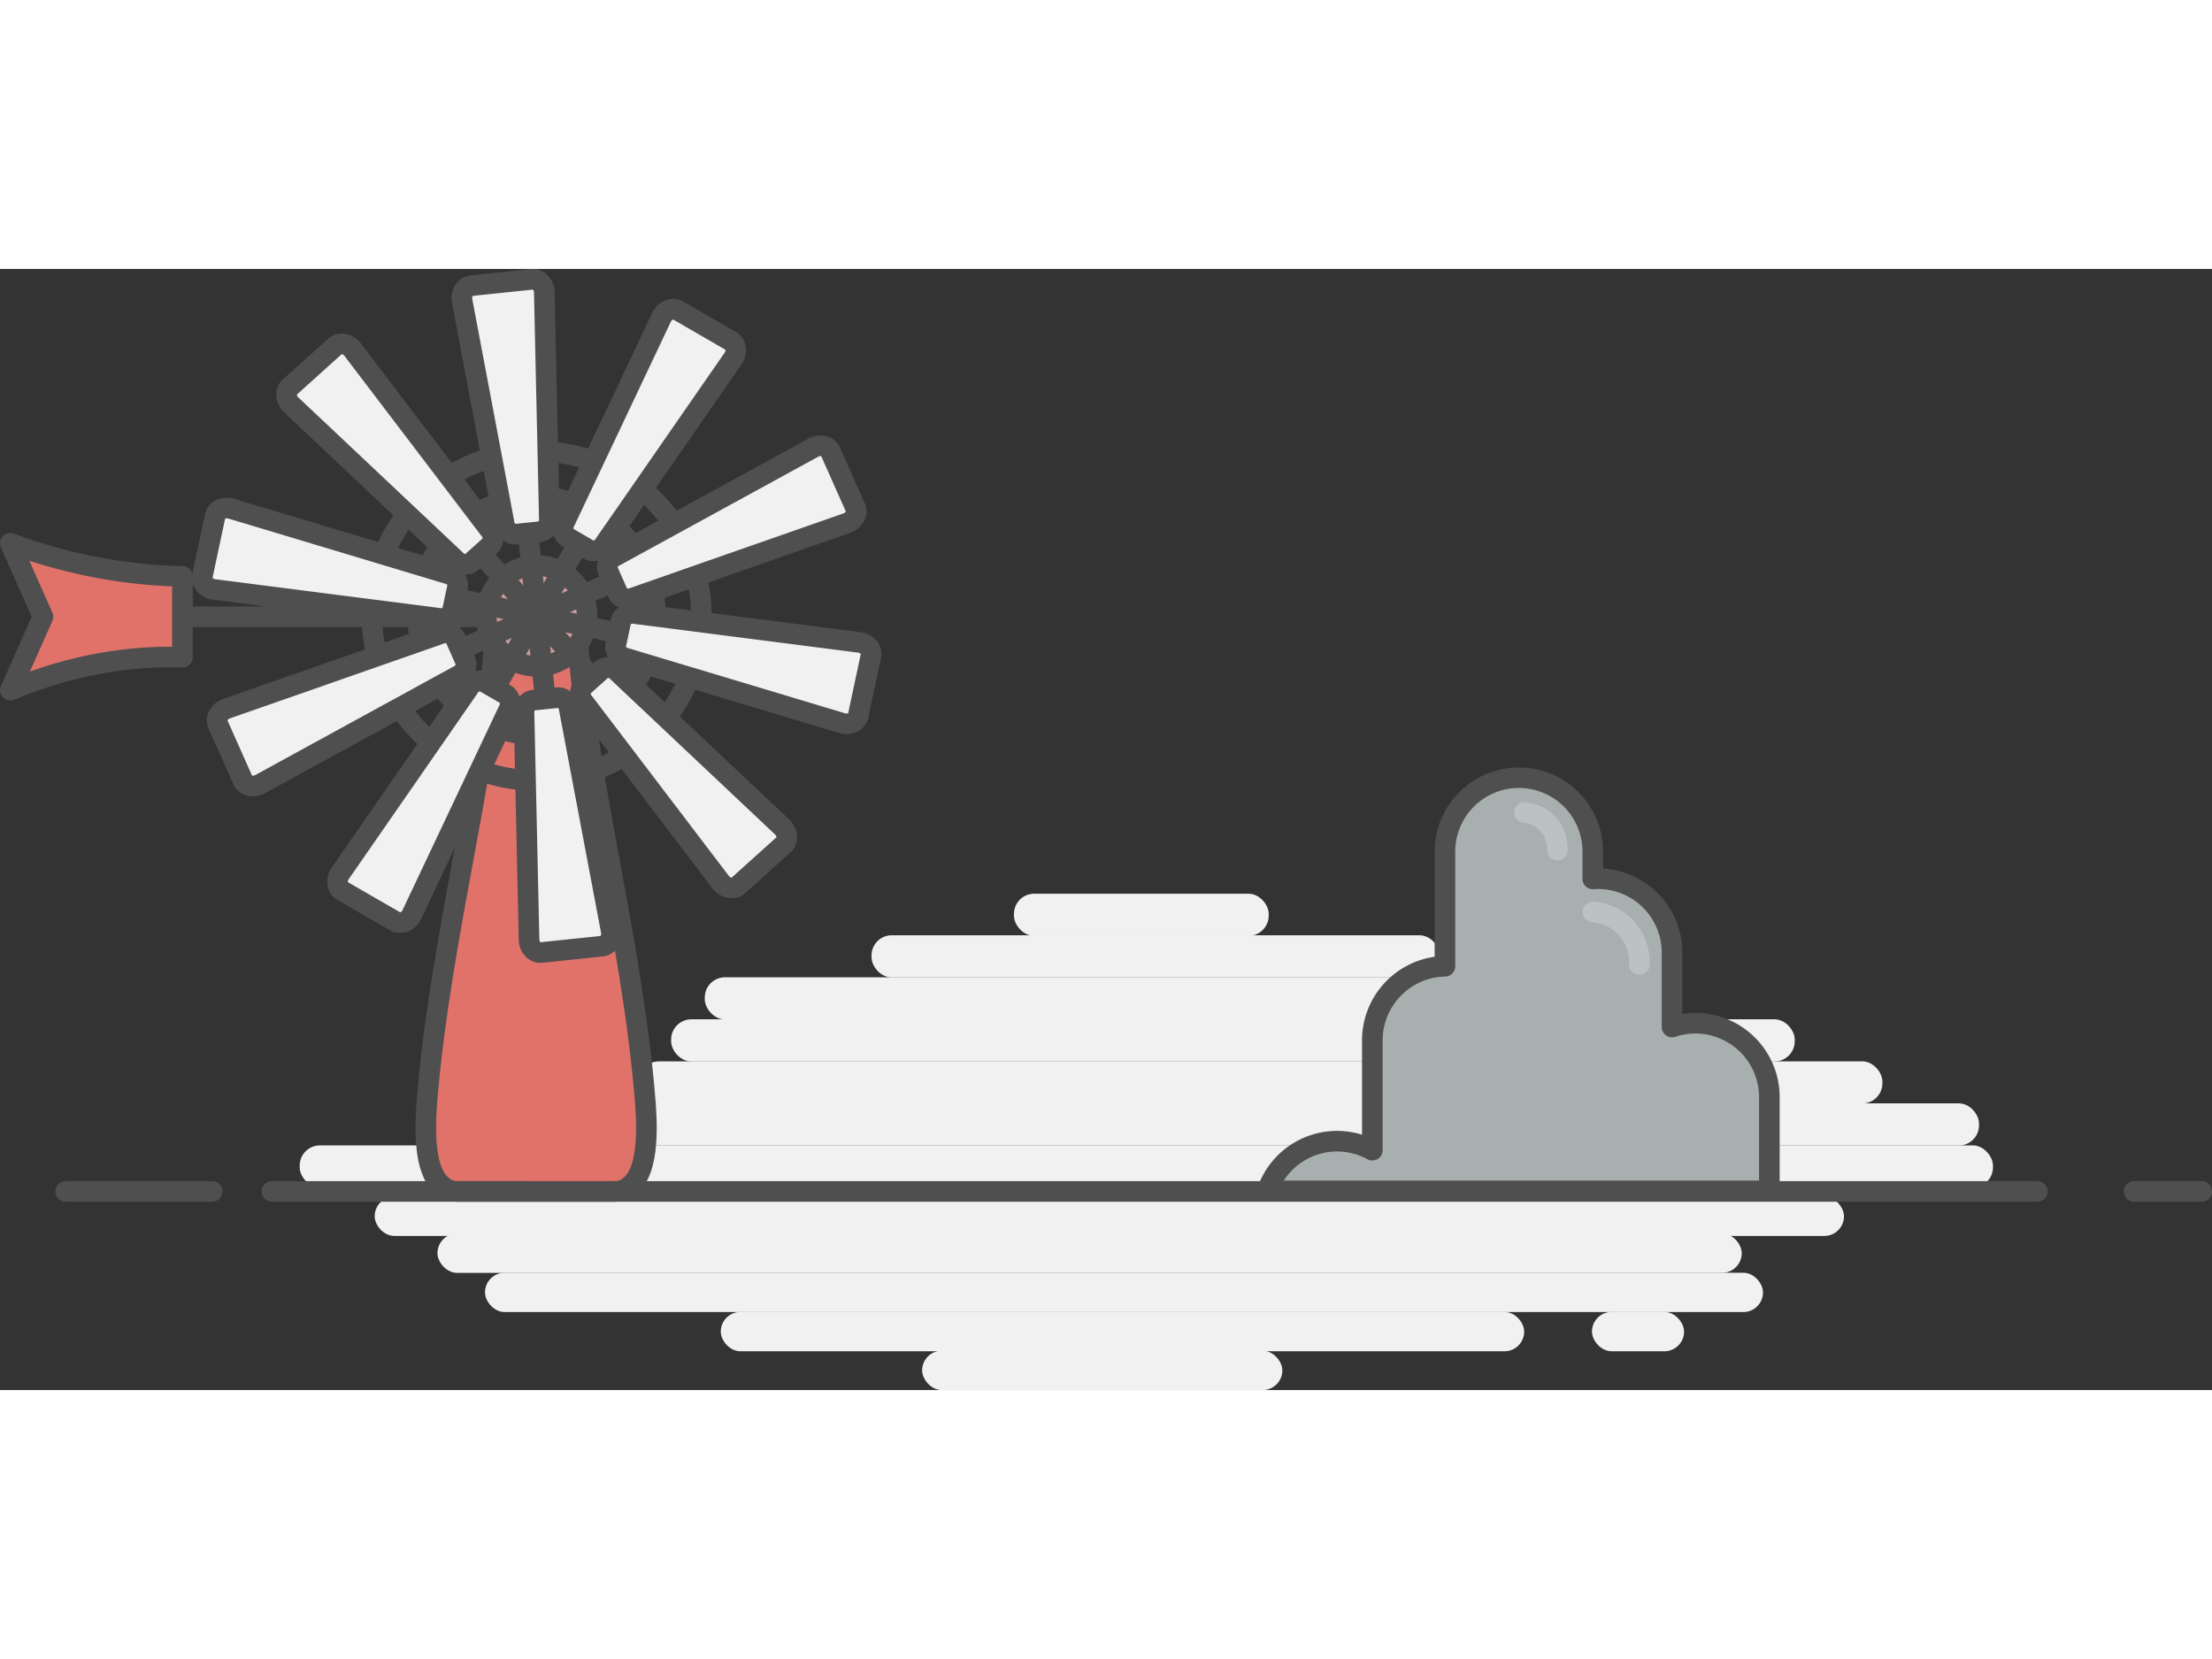 <svg xmlns="http://www.w3.org/2000/svg" width="800" height="600" viewBox="0 0 3221.67 1632.86">
  <rect x="0" y="0" width="3221.67" height="1632.86" fill="#333333" stroke="none"/>
  <defs>
    <style>
      .cls-1{fill:#f1f1f1;}.cls-2{fill:#a8afaf;}.cls-3{fill:#4f4f4f;}.cls-4{fill:#cc9c9b;}.cls-5{fill:#e0726a;}.cls-6{fill:#717777;}.cls-7{fill:#bcc1c1;}
      #palmes {
          animation: boff 30s cubic-bezier(.25,.50,.75,.50) infinite;
          transform-origin: 50% 50%;
      }
      @keyframes boff {
          0%{
              transform: rotate(0deg);
          }
          100%{
              transform: rotate(360deg);
          }
      }

    </style>
  </defs>
  <title>
    Fichier 14
  </title>
  <g id="Calque_2" data-name="Calque 2">
    <g id="Calque_1-2" data-name="Calque 1">
      <g id="paysage">
        <rect class="cls-1" x="545.67" y="1351.09" width="2140" height="57.3" rx="28.65" ry="28.65" transform="rotate(180 1615.675 1379.74)"/>
        <rect class="cls-1" x="637.11" y="1404.85" width="1899.64" height="57.3" rx="28.65" ry="28.65" transform="rotate(180 1586.935 1433.5)"/>
        <rect class="cls-1" x="706.38" y="1461.96" width="1861.33" height="57.3" rx="28.65" ry="28.65" transform="rotate(180 1637.045 1490.61)"/>
        <rect class="cls-1" x="1049.76" y="1519.07" width="1170.15" height="57.3" rx="28.65" ry="28.65" transform="rotate(-180 1634.83 1547.72)"/>
        <rect class="cls-1" x="2318.65" y="1519.07" width="134.11" height="57.3" rx="28.65" ry="28.65" transform="rotate(180 2385.7 1547.72)"/>
        <rect class="cls-1" x="1343.03" y="1575.56" width="524.65" height="57.3" rx="28.65" ry="28.65" transform="rotate(180 1605.36 1604.21)"/>
        <rect class="cls-1" x="436.5" y="1276.48" width="2466.18" height="61.4" rx="29.45" ry="29.45" transform="rotate(-180 1669.585 1307.185)"/>
        <rect class="cls-1" x="655.39" y="1215.28" width="2226.96" height="61.4" rx="29.45" ry="29.45" transform="rotate(-180 1768.865 1245.98)"/>
        <rect class="cls-1" x="930.56" y="1154.07" width="1811.07" height="61.4" rx="29.45" ry="29.45" transform="rotate(-180 1836.1 1184.775)"/>
        <rect class="cls-1" x="747.11" y="1154.07" width="142.8" height="61.4" rx="29.45" ry="29.45" transform="rotate(-180 818.515 1184.775)"/>
        <rect class="cls-1" x="977.47" y="1092.87" width="1343.58" height="61.4" rx="29.45" ry="29.45" transform="rotate(-180 1649.26 1123.57)"/>
        <rect class="cls-1" x="2361.7" y="1092.87" width="252.25" height="61.4" rx="29.45" ry="29.45" transform="rotate(-180 2487.82 1123.57)"/>
        <rect class="cls-1" x="1026.46" y="1031.67" width="1316.48" height="61.4" rx="29.45" ry="29.45" transform="rotate(-180 1684.7 1062.37)"/>
        <rect class="cls-1" x="1269.33" y="970.46" width="827.62" height="61.4" rx="29.45" ry="29.45" transform="rotate(-180 1683.135 1001.165)"/>
        <rect class="cls-1" x="2166.78" y="970.46" width="94.85" height="61.4" rx="29.45" ry="29.45" transform="rotate(-180 2214.205 1001.165)"/>
        <rect class="cls-1" x="1476.75" y="909.92" width="371.07" height="61.4" rx="29.45" ry="29.45" transform="rotate(-180 1662.29 940.625)"/>
        <path class="cls-2" d="M2577 1342.81v-136.55c0-59.21-48.45-107.66-107.66-107.66a106.73 106.73 0 0 0-34.1 5.57v-108.4c0-59.21-48.45-107.66-107.66-107.66q-3.93 0-7.79.29v-40.76c0-59.21-48.45-107.66-107.66-107.66-59.21 0-107.66 48.45-107.66 107.66v168c-58.35 1-105.78 49-105.78 107.63v160.21a106.71 106.71 0 0 0-51.28-13.08c-46.88 0-87 30.37-101.69 72.41z"/>
        <path class="cls-3" d="M2577 1357.81h-731.26a15 15 0 0 1-14.16-19.95 122.47 122.47 0 0 1 152.13-76.93v-137.66a123.07 123.07 0 0 1 105.78-121.49V847.64a122.66 122.66 0 0 1 245.31 0v25.68a122.82 122.82 0 0 1 115.44 122.45v89.33A122.65 122.65 0 0 1 2592 1206.26v136.55a15 15 0 0 1-15 15zm-707.33-30H2562v-121.55a92.76 92.76 0 0 0-92.66-92.66 91.73 91.73 0 0 0-29.31 4.79 15 15 0 0 1-19.78-14.22v-108.4a92.76 92.76 0 0 0-92.66-92.66c-2.19 0-4.44.08-6.7.25a15 15 0 0 1-16.08-15v-40.72a92.66 92.66 0 0 0-185.31 0v168a15 15 0 0 1-14.74 15c-50.2.87-91 42.43-91 92.64v160.21a15 15 0 0 1-22.19 13.17 92.35 92.35 0 0 0-121.85 31.16z"/>
        <path class="cls-4" d="M241.58 506.6h538.6"/>
        <path class="cls-3" d="M780.18 521.6h-538.6a15 15 0 1 1 0-30h538.6a15 15 0 0 1 0 30z"/>
        <path class="cls-5" d="M15 399.62l47.6 107L15 613.58C68.72 591 131.8 572.7 202.73 567a572 572 0 0 1 63-1.57V447.74c-21.15-.4-43.07-1.73-65.7-4.19A776.78 776.78 0 0 1 15 399.62z"/>
        <path class="cls-3" d="M15 628.58a15 15 0 0 1-13.7-21.1L46.18 506.6 1.3 405.71a15 15 0 0 1 18.89-20.17 763.92 763.92 0 0 0 181.48 43.1c21.32 2.32 43 3.7 64.37 4.1a15 15 0 0 1 14.72 15v117.71a15 15 0 0 1-15.45 15 559.45 559.45 0 0 0-61.38 1.55c-61.4 4.92-123 20.21-183.12 45.44a15 15 0 0 1-5.81 1.14zm27.74-203.53l33.57 75.45a15 15 0 0 1 0 12.2L43.5 586.44a617 617 0 0 1 158-34.37c16.3-1.31 32.8-1.93 49.22-1.87v-87.88c-17.46-.68-35-2-52.32-3.85a785.91 785.91 0 0 1-155.66-33.42z"/>
        <path class="cls-5" d="M939.3 1206.37c-14-168.64-55.51-351.3-76.93-486.88-6.59-41.67-15.28-104.19-21.37-182.16 0-2.38-.2-14.89-7.45-25s-16.21-10.4-17.92-10.4h-69.7c-1.71 0-10.67.28-17.92 10.4s-7.45 22.63-7.45 25c-6.08 78-14.76 140.49-21.35 182.16-21.43 135.59-62.93 318.24-76.93 486.88-2.81 33.88-7.28 100.43 18.93 126.5 8.37 8.33 17 10.68 24.17 10.68H896.2c7.15 0 15.8-2.36 24.17-10.68 26.2-26.07 21.74-92.62 18.93-126.5z"/>
        <path class="cls-3" d="M896.2 1358.55H665.38c-12.83 0-24.85-5.2-34.75-15-28.49-28.33-27.42-88.83-23.3-138.38 9.67-116.46 32.42-239.83 52.49-348.67 9.19-49.85 17.88-96.94 24.57-139.31 9.27-58.69 16.4-119.4 21.17-180.46.08-6.23 1.34-20.66 10.26-33.11 11-15.4 25.79-16.65 30.06-16.67h69.76c4.32 0 19.08 1.27 30.12 16.67 8.92 12.45 10.17 26.87 10.26 33.1 4.77 61.06 11.89 121.78 21.17 180.47 6.69 42.37 15.38 89.46 24.57 139.31 20.07 108.85 42.82 232.22 52.49 348.67 1.71 20.54 3.21 44.75 1.43 68.54-2.47 32.89-10.55 55.73-24.73 69.83-9.95 9.81-21.95 15.01-34.75 15.01zM745.93 516.91c-.24 0-2.9.2-5.73 4.14-4.4 6.15-4.64 14.67-4.65 16.31v1.13c-4.83 62-12.06 123.7-21.49 183.34-6.75 42.75-15.47 90-24.7 140.07-19.95 108.16-42.55 230.75-52.1 345.71-1.9 22.88-7.68 92.5 14.56 114.62 4.27 4.25 8.72 6.32 13.59 6.32H896.2c4.87 0 9.32-2.07 13.59-6.32 22.24-22.13 16.46-91.75 14.56-114.62-9.55-115-32.15-237.56-52.1-345.71-9.23-50-17.95-97.32-24.7-140.07-9.42-59.63-16.65-121.32-21.49-183.34v-1.13c0-1.65-.24-10.16-4.65-16.31-2.82-3.94-5.48-4.13-5.78-4.14z"/>
        <path class="cls-3" d="M781.62 760.17a254.81 254.81 0 1 1 180.18-74.63 253.14 253.14 0 0 1-180.18 74.63zm0-479.62a224.81 224.81 0 1 0 159 65.84 223.34 223.34 0 0 0-159-65.84z"/>
        <path class="cls-3" d="M781.62 693.52c-103.75 0-188.16-84.41-188.16-188.16S677.87 317.2 781.62 317.2s188.16 84.4 188.16 188.16-84.41 188.16-188.16 188.16zm0-346.33c-87.21 0-158.16 71-158.16 158.16s71 158.16 158.16 158.16 158.16-71 158.16-158.16-70.95-158.16-158.16-158.16z"/>
        <circle class="cls-4" cx="781.62" cy="505.36" r="73.37"/>
        <path class="cls-3" d="M781.62 593.73A88.37 88.37 0 1 1 870 505.36a88.47 88.47 0 0 1-88.38 88.37zm0-146.74A58.37 58.37 0 1 0 840 505.36 58.44 58.44 0 0 0 781.62 447z"/>
        <circle class="cls-5" cx="781.12" cy="505.81" r="26.99"/>
        <path class="cls-3" d="M781.12 547.8a42 42 0 1 1 42-42 42 42 0 0 1-42 42zm0-54a12 12 0 1 0 12 12 12 12 0 0 0-12-11.98z"/>
        <path class="cls-6" d="M3108.26 1343.55h98.41"/>
        <path class="cls-3" d="M3206.67 1358.55h-98.42a15 15 0 0 1 0-30h98.42a15 15 0 0 1 0 30z"/>
        <path class="cls-6" d="M395.98 1343.55h2571.26"/>
        <path class="cls-3" d="M2967.24 1358.55H396a15 15 0 1 1 0-30h2571.24a15 15 0 0 1 0 30z"/>
        <path class="cls-6" d="M95.67 1343.55h213.3"/>
        <path class="cls-3" d="M309 1358.55H95.67a15 15 0 0 1 0-30H309a15 15 0 0 1 0 30z"/>
        <path class="cls-7" d="M2268.26 861.32h-.76a15 15 0 0 1-14.23-15.73c.19-3.83 0-17.15-10.28-27.83a37.89 37.89 0 0 0-24-11.18 15 15 0 0 1 2.28-29.91c7.71.59 27.36 3.74 43.3 20.27 18.67 19.36 19 43.28 18.65 50.15a15 15 0 0 1-14.96 14.23zM2387.66 1028.11h-.76a15 15 0 0 1-14.23-15.73c.3-6 0-26.71-16-43.38-13.71-14.22-30.73-16.94-37.41-17.45a15 15 0 1 1 2.28-29.91c10.1.77 35.85 4.9 56.72 26.54 24.44 25.35 24.87 56.7 24.42 65.7a15 15 0 0 1-15.02 14.23z"/>
      </g>
      <g id="palmes">
        <path class="cls-1" d="M1089.62 848.25L473.65 161.74"/>
        <path class="cls-3" d="M1089.63 863.26a15 15 0 0 1-11.17-5l-616-686.52a15 15 0 0 1 22.33-20l616 686.52a15 15 0 0 1-11.16 25z"/>
        <path class="cls-1" d="M1232.57 601.67L330.71 408.32"/>
        <path class="cls-3" d="M1232.58 616.67a15.05 15.05 0 0 1-3.16-.34L327.57 423a15 15 0 0 1 6.29-29.33L1235.71 587a15 15 0 0 1-3.13 29.67z"/>
        <path class="cls-1" d="M1203.27 318.16L360.01 691.84"/>
        <path class="cls-3" d="M360 706.84a15 15 0 0 1-6.09-28.72l843.26-373.68a15 15 0 0 1 12.15 27.43L366.09 705.55a15 15 0 0 1-6.09 1.29z"/>
        <path class="cls-1" d="M1012.92 106.01L550.35 903.98"/>
        <path class="cls-3" d="M550.34 919a15 15 0 0 1-13-22.53l462.57-798a15 15 0 0 1 26 15l-462.57 798a15 15 0 0 1-13 7.53z"/>
        <path class="cls-1" d="M734.24 46.27l94.8 917.46"/>
        <path class="cls-3" d="M829 978.73a15 15 0 0 1-14.9-13.46L719.32 47.81a15 15 0 0 1 29.84-3.08L844 962.19a15 15 0 0 1-13.38 16.46 15.16 15.16 0 0 1-1.62.08z"/>
        <path class="cls-1" d="M1140.18 813.75l-239.74-226c-7.06-7.85-18-9.6-24.37-3.9l-8.58 7.72-9.17 8.25-8.58 7.72c-6.34 5.71-5.75 16.8 1.31 24.65l199.53 262.19c7.06 7.85 18 9.6 24.37 3.9l19.81-17.83 26.91-24.21 19.81-17.83c6.35-5.71 5.76-16.81-1.3-24.66z"/>
        <path class="cls-3" d="M1065.78 916.59a35.82 35.82 0 0 1-26.35-12.18q-.41-.46-.79-.95L839.45 641.7c-12.16-14-12.09-34.2.27-45.31L866 572.71a29.19 29.19 0 0 1 24.32-6.8 36.52 36.52 0 0 1 20.77 11.3l239.35 225.63q.45.42.86.88c12.61 14 12.7 34.58.19 45.83L1085 909.42a28.41 28.41 0 0 1-19.22 7.17zm-3.73-31.91a6.49 6.49 0 0 0 3.44 1.93l65.4-58.85a6.49 6.49 0 0 0-1.56-3.62L890.15 598.67q-.45-.42-.86-.88a6.7 6.7 0 0 0-3.76-2.27l-25.19 22.66a6.7 6.7 0 0 0 1.86 4q.41.46.79.95z"/>
        <path class="cls-1" d="M423.06 197L662.8 423c7.06 7.85 18 9.6 24.37 3.9l8.58-7.72 9.17-8.25 8.58-7.72c6.34-5.71 5.75-16.8-1.31-24.65L512.66 116.34c-7.06-7.85-18-9.6-24.37-3.9l-19.81 17.83-26.91 24.21-19.81 17.83c-6.36 5.69-5.76 16.8 1.3 24.69z"/>
        <path class="cls-3" d="M678 445.18a35.75 35.75 0 0 1-25.88-11.67L412.77 207.88q-.45-.42-.86-.88a36.59 36.59 0 0 1-9.51-22.37 29.19 29.19 0 0 1 9.32-23.47l66.53-59.87c12.51-11.25 32.95-9 45.56 5q.41.46.79.95L723.79 369a36.52 36.52 0 0 1 9.05 21.85 29.19 29.19 0 0 1-9.32 23.47L697.21 438a28.42 28.42 0 0 1-19.21 7.18zM433.9 186.57l239.19 225.48q.45.42.86.88a6.7 6.7 0 0 0 3.76 2.27l25.19-22.66a6.7 6.7 0 0 0-1.86-4q-.41-.46-.79-.95L501.18 126a6.49 6.49 0 0 0-3.44-1.93L432.35 183a6.49 6.49 0 0 0 1.55 3.57z"/>
        <path class="cls-1" d="M1253 544.1l-326.8-41.92c-10.33-2.2-20.23 2.83-22 11.18l-2.4 11.28-2.6 12.06-2.41 11.3c-1.78 8.35 5.22 17 15.55 19.17L1227.87 662c10.33 2.2 20.23-2.83 22-11.18l5.55-26.07 7.54-35.41 5.55-26.07c1.79-8.35-5.21-16.97-15.51-19.17z"/>
        <path class="cls-3" d="M1232.74 677.5a38.4 38.4 0 0 1-8-.85q-.6-.13-1.19-.31l-315-94.68a36.52 36.52 0 0 1-20.17-12.35 29.19 29.19 0 0 1-6.26-24.46l7.37-34.63c3.46-16.25 20.92-26.4 39.13-22.86l326.26 41.85q.61.08 1.22.21a36.59 36.59 0 0 1 20.84 12.5 29.19 29.19 0 0 1 6.26 24.46l-18.64 87.54a29.19 29.19 0 0 1-15.68 19.79 35.64 35.64 0 0 1-16.14 3.79zm-1.29-30.1a6.5 6.5 0 0 0 3.91-.46l18.32-86.05a6.49 6.49 0 0 0-3.39-2l-326-41.82q-.61-.08-1.22-.21a6.7 6.7 0 0 0-4.37.37l-7.05 33.14a6.7 6.7 0 0 0 3.84 2.12q.6.13 1.19.31z"/>
        <path class="cls-1" d="M310.27 466.62l326.8 41.92c10.33 2.2 20.23-2.83 22-11.18l2.4-11.28L664 474l2.4-11.28c1.78-8.35-5.22-17-15.55-19.17l-315.48-94.82c-10.33-2.2-20.23 2.83-22 11.18L307.81 386l-7.54 35.41-5.55 26.07c-1.78 8.31 5.22 16.94 15.55 19.14z"/>
        <path class="cls-3" d="M641.88 524.05a38 38 0 0 1-7.26-.7L308.36 481.5q-.61-.08-1.22-.21a36.59 36.59 0 0 1-20.84-12.5 29.19 29.19 0 0 1-6.3-24.47l18.64-87.54c3.5-16.46 21.36-26.65 39.8-22.72q.6.13 1.19.31L654.7 429a36.52 36.52 0 0 1 20.17 12.35 29.19 29.19 0 0 1 6.26 24.46l-7.37 34.63c-3.01 14.12-16.5 23.61-31.88 23.61zm-328.94-72.21l326 41.82q.61.08 1.22.21a6.7 6.7 0 0 0 4.37-.37l7.06-33.14a6.7 6.7 0 0 0-3.84-2.12q-.6-.13-1.19-.31l-314.8-94.61a6.49 6.49 0 0 0-3.91.46l-18.32 86.05a6.49 6.49 0 0 0 3.41 2.01z"/>
        <path class="cls-1" d="M1185.72 259.65l-289 158.17c-9.65 4.29-14.7 14.18-11.24 22l4.69 10.54 5 11.27 4.69 10.54c3.47 7.8 14.2 10.66 23.85 6.37l311-108.74c9.65-4.29 14.7-14.18 11.24-22l-10.83-24.35-14.71-33.07-10.84-24.38c-3.47-7.78-14.2-10.65-23.85-6.35z"/>
        <path class="cls-3" d="M914.51 495.51a34.58 34.58 0 0 1-8.93-1.16 29.19 29.19 0 0 1-19.44-16.11l-14.39-32.35a29.19 29.19 0 0 1 1-25.23A36.52 36.52 0 0 1 890 404.4l288.55-157.91q.54-.3 1.1-.55a36.6 36.6 0 0 1 24.21-2.13 29.19 29.19 0 0 1 19.44 16.11l36.38 81.78c6.84 15.37-1.62 34.12-18.85 41.78q-.56.25-1.15.45L929.16 492.49a37.64 37.64 0 0 1-14.65 3.02zm-1.27-30.16a6.7 6.7 0 0 0 4.36-.54q.56-.25 1.15-.45L1229 355.87a6.49 6.49 0 0 0 2.9-2.67l-35.76-80.38a6.49 6.49 0 0 0-3.92.36L903.9 431q-.54.3-1.1.55a6.7 6.7 0 0 0-3.32 2.87zm-16.54-47.53z"/>
        <path class="cls-1" d="M377.52 751.07l289-158.17c9.65-4.29 14.7-14.18 11.24-22l-4.69-10.54-5-11.27-4.69-10.54c-3.47-7.8-14.2-10.66-23.85-6.37l-311 108.74c-9.65 4.29-14.7 14.18-11.24 22l10.83 24.35 14.71 33.07 10.83 24.35c3.48 7.81 14.21 10.67 23.86 6.38z"/>
        <path class="cls-3" d="M368.33 768.07a34.59 34.59 0 0 1-8.93-1.16A29.19 29.19 0 0 1 340 750.8L303.59 669c-6.84-15.37 1.62-34.12 18.85-41.78q.56-.25 1.15-.45l310.5-108.56a36.52 36.52 0 0 1 23.58-1.86 29.19 29.19 0 0 1 19.44 16.11l14.39 32.35c6.75 15.19-1.41 33.66-18.22 41.49L384.72 764.23q-.54.3-1.1.55a37.69 37.69 0 0 1-15.29 3.29zm9.19-17zm-10.45-13.16a6.5 6.5 0 0 0 3.92-.36l288.35-157.8q.54-.3 1.1-.55a6.7 6.7 0 0 0 3.32-2.87l-13.77-31a6.7 6.7 0 0 0-4.36.54q-.56.25-1.15.45L334.2 654.85a6.49 6.49 0 0 0-2.9 2.67z"/>
        <path class="cls-1" d="M964.12 69L823.26 366.89C818 376 819.7 387 827.09 391.28l10 5.77 10.68 6.17 10 5.77c7.39 4.27 17.76.28 23-8.86l187.7-270.78c5.28-9.14 3.56-20.12-3.83-24.39l-23.08-13.33-31.34-18.11-23.06-13.34c-7.39-4.26-17.76-.28-23.04 8.82z"/>
        <path class="cls-3" d="M864.3 425.69a28 28 0 0 1-14.06-3.69l-30.65-17.71a29.19 29.19 0 0 1-14-21 36.52 36.52 0 0 1 4.34-23.29L950.56 62.63q.26-.56.57-1.09c9.43-16.33 29-22.76 43.53-14.35l77.5 44.81a29.19 29.19 0 0 1 14 21 36.59 36.59 0 0 1-4.67 23.85q-.31.53-.66 1L893.42 408.23a36.52 36.52 0 0 1-18 15.36 31 31 0 0 1-11.12 2.1zm-29-47l29.33 16.95a6.7 6.7 0 0 0 3.21-3q.31-.53.66-1l187.26-270.15a6.5 6.5 0 0 0 .77-3.86l-76.18-44a6.49 6.49 0 0 0-3 2.6L836.82 373.31q-.26.56-.57 1.09a6.7 6.7 0 0 0-1 4.27zm.09.33zm-12.09-12.11z"/>
        <path class="cls-1" d="M599.12 941.67L740 643.82c5.28-9.14 3.56-20.12-3.83-24.39l-10-5.77-10.68-6.17-10-5.77c-7.39-4.27-17.76-.28-23 8.86L494.76 881.37c-5.28 9.14-3.56 20.12 3.83 24.39l23.08 13.33L553 937.2l23.08 13.33c7.39 4.27 17.76.28 23.04-8.86z"/>
        <path class="cls-3" d="M582.53 967.22a27.73 27.73 0 0 1-14-3.7l-77.5-44.78a29.19 29.19 0 0 1-14-21 36.59 36.59 0 0 1 4.67-23.85q.31-.53.66-1l187.46-270.4a36.52 36.52 0 0 1 18-15.36 29.19 29.19 0 0 1 25.2 1.61l30.65 17.71c14.39 8.31 18.64 28.06 9.65 44.28L612.68 948.08q-.26.56-.57 1.09c-6.62 11.46-18.22 18.05-29.58 18.05zm16.59-25.55zm-92.37-48.52l76.18 44a6.49 6.49 0 0 0 3-2.6l140.49-297.14q.26-.56.57-1.09a6.7 6.7 0 0 0 1-4.27l-29.33-16.95a6.7 6.7 0 0 0-3.21 3q-.31.53-.66 1L507.52 889.28a6.49 6.49 0 0 0-.77 3.87z"/>
        <path class="cls-1" d="M672.81 45.1l61.12 323.76c1.1 10.5 8.94 18.37 17.43 17.48l11.47-1.2 12.26-1.28 11.47-1.2c8.49-.89 14.53-10.21 13.43-20.71l-7.31-329.4c-1.1-10.5-8.94-18.37-17.43-17.48l-26.51 2.78-36 3.77-26.51 2.78c-8.48.88-14.52 10.2-13.42 20.7z"/>
        <path class="cls-3" d="M750.05 401.41c-15.37 0-28.84-13-31-30.3l-61-323.22q-.11-.61-.18-1.22A36.6 36.6 0 0 1 663.34 23a29.19 29.19 0 0 1 21.33-13.53l89-9.33a29.19 29.19 0 0 1 23.67 8.79A36.6 36.6 0 0 1 807.6 31q.06.61.08 1.23L815 361.06c1.6 18.47-10.32 34.77-26.85 36.5l-35.21 3.69a27.53 27.53 0 0 1-2.89.16zM687.69 43.08l61 323q.11.61.18 1.22a6.7 6.7 0 0 0 1.71 4l33.7-3.53a6.7 6.7 0 0 0 .83-4.31q-.06-.61-.08-1.23L777.7 33.65a6.49 6.49 0 0 0-1.65-3.58l-87.5 9.17a6.49 6.49 0 0 0-.86 3.84z"/>
        <path class="cls-1" d="M890.43 965.61l-61.11-323.75c-1.1-10.5-8.94-18.37-17.43-17.48l-11.47 1.2-12.26 1.28-11.47 1.2c-8.49.89-14.53 10.21-13.43 20.71l7.31 329.39c1.1 10.5 8.94 18.37 17.43 17.48l26.51-2.78 36-3.77 26.49-2.77c8.49-.88 14.53-10.21 13.43-20.71z"/>
        <path class="cls-3" d="M786.71 1010.72a29.49 29.49 0 0 1-20.82-8.94 36.59 36.59 0 0 1-10.24-22q-.06-.61-.08-1.23l-7.3-328.85a36.52 36.52 0 0 1 5.52-23 29.19 29.19 0 0 1 21.33-13.51l35.21-3.69a29.19 29.19 0 0 1 23.67 8.75 36.52 36.52 0 0 1 10.16 21.35l61 323.22q.11.61.18 1.22c2 18.76-10.05 35.44-26.78 37.19l-89 9.33a27.37 27.37 0 0 1-2.85.16zm-1.17-33.65a6.49 6.49 0 0 0 1.65 3.58l87.5-9.17a6.49 6.49 0 0 0 .87-3.84l-61-323q-.11-.61-.18-1.22a6.7 6.7 0 0 0-1.71-4L779 642.9a6.7 6.7 0 0 0-.83 4.31q.06.61.08 1.23z"/>
      </g>
    </g>
  </g>
</svg>